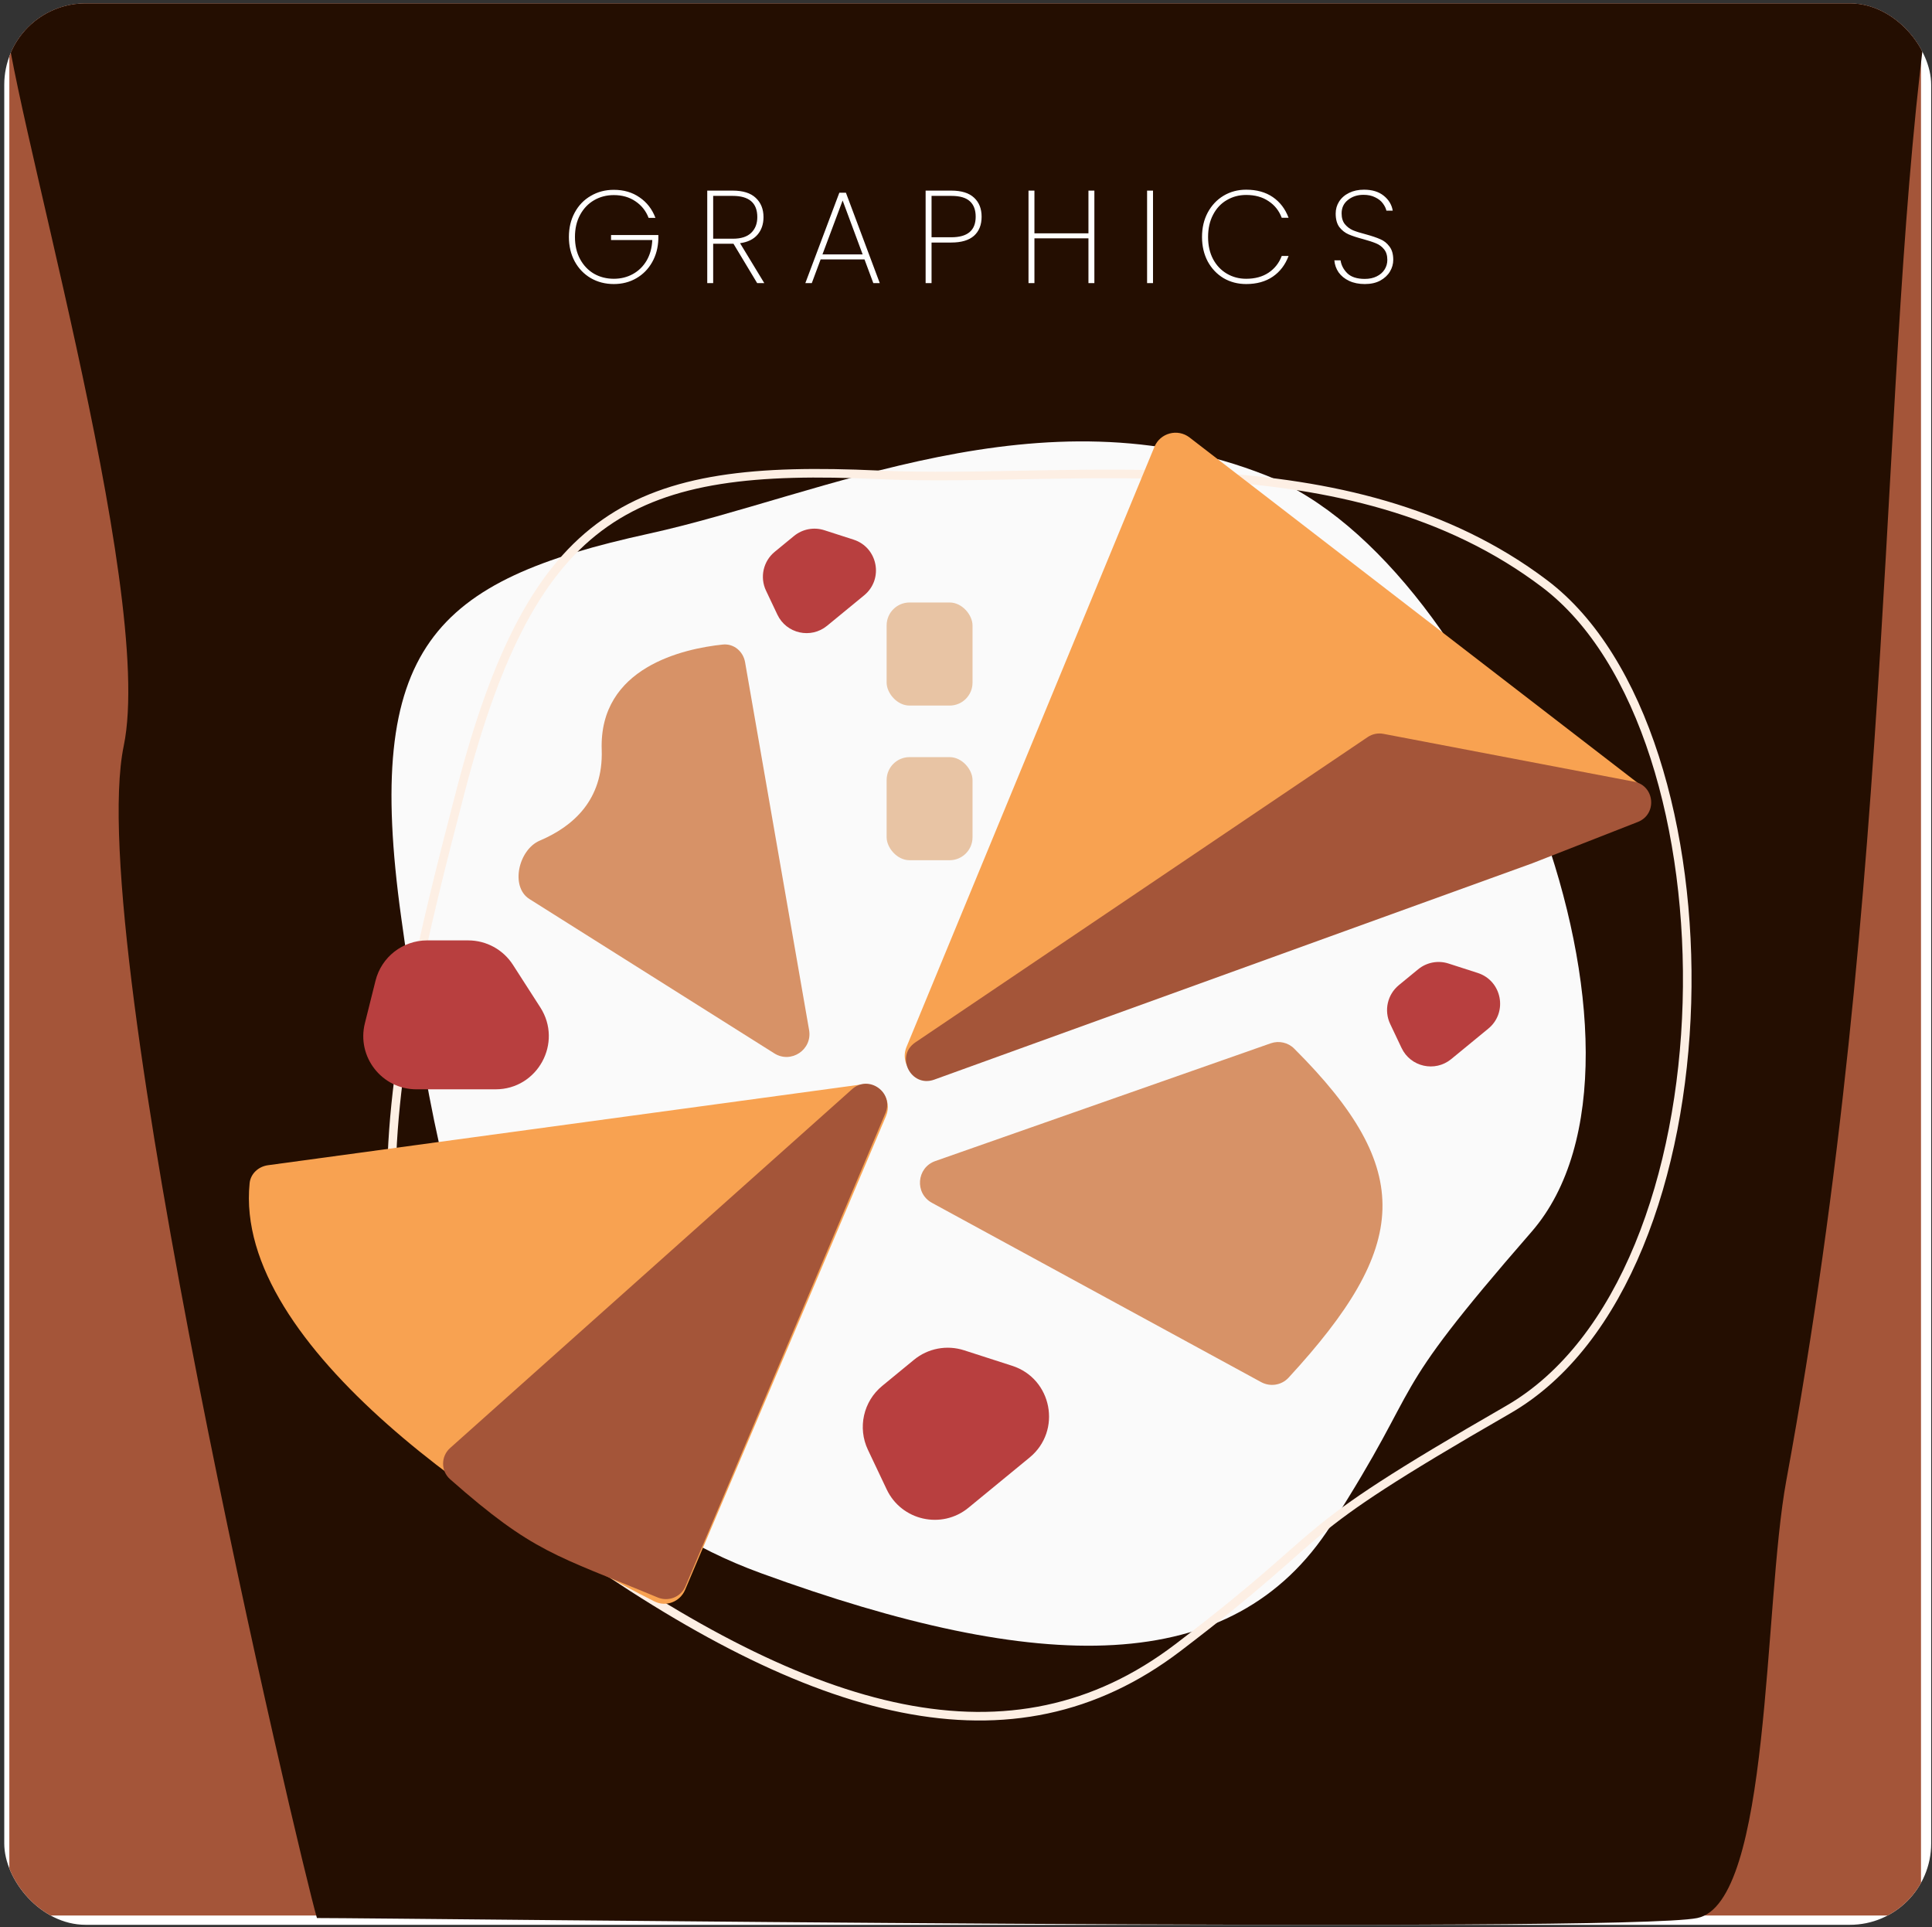 <svg width="380" height="379" viewBox="0 0 380 379" fill="none" xmlns="http://www.w3.org/2000/svg">
<rect x="0" y="0" width="380" height="379" fill="#333333" stroke="none"/>
<g clip-path="url(#clip0_212_850)">
<rect x="0.837" y="0.674" width="379" height="377.833" rx="16" fill="white"/>
<rect x="1.837" y="0.674" width="376" height="376" fill="#A45539"/>
<path d="M101.837 0.675L0.837 0.674C0.837 16.674 30.737 115.874 24.337 146.674C16.337 185.174 58.837 365.174 62.337 377.174C78.337 377.174 319.337 380.174 333.837 377.174C348.337 374.174 346.835 315.628 351.337 291.174C373.337 171.674 369.337 71.674 379.337 0.675C334.337 0.674 319.837 0.675 293.337 0.675L101.837 0.675Z" fill="#240E01"/>
<path d="M127.651 104.938C161.782 97.462 204.822 76.026 248.982 93.463C293.142 110.9 331.148 207.877 301.219 242.249C271.289 276.621 281.108 269.786 261.791 299.948C242.473 330.109 204.649 329.403 149.68 309.363C94.711 289.324 86.361 233.915 78.918 180.461C71.475 127.007 85.276 114.219 127.651 104.938Z" fill="#FAFAFA"/>
<path d="M172.668 93.368C211.321 95.163 265.037 85.459 303.821 114.794C342.605 144.13 342.037 251.059 296.622 277.205C251.207 303.35 264.267 299.199 231.651 324.022C199.036 348.846 159.924 337.898 110.957 303.042C61.99 268.186 76.238 210.71 90.621 155.428C105.005 100.147 124.679 91.14 172.668 93.368Z" stroke="#FDEFE4" stroke-width="1.689"/>
<rect x="174.39" y="118.476" width="16.894" height="20.273" rx="4.505" fill="#E8C4A4"/>
<rect x="174.39" y="148.885" width="16.894" height="20.273" rx="4.505" fill="#E8C4A4"/>
<path d="M249.933 205.164L183.958 228.319C180.274 229.612 179.867 234.659 183.295 236.526L248.045 271.784C249.837 272.76 252.065 272.412 253.447 270.912C277.24 245.083 278.515 230.128 254.544 206.198C253.339 204.995 251.539 204.6 249.933 205.164Z" fill="#D79267"/>
<path d="M104.138 176.793L152.3 207.142C155.604 209.223 159.81 206.404 159.14 202.558L146.549 130.227C146.175 128.079 144.322 126.519 142.154 126.747C134.492 127.553 117.797 131.177 118.349 147.451C118.684 157.329 112.666 162.546 106.17 165.302C101.998 167.071 100.304 174.378 104.138 176.793Z" fill="#D79267"/>
<path d="M92.093 184.926H84.006C79.207 184.926 75.024 188.192 73.86 192.848L71.768 201.215C70.118 207.815 75.11 214.21 81.914 214.21H97.471C105.746 214.21 110.743 205.056 106.269 198.096L100.89 189.729C98.966 186.736 95.651 184.926 92.093 184.926Z" fill="#B83F3F"/>
<path d="M179.769 267.398L173.52 272.531C169.811 275.577 168.652 280.756 170.707 285.092L174.401 292.885C177.315 299.033 185.231 300.806 190.489 296.488L202.511 286.614C208.905 281.362 206.958 271.117 199.083 268.578L189.616 265.526C186.229 264.434 182.519 265.14 179.769 267.398Z" fill="#B83F3F"/>
<path d="M278.929 190.61L275.135 193.726C272.884 195.575 272.18 198.718 273.428 201.35L275.67 206.081C277.439 209.813 282.244 210.889 285.436 208.268L292.733 202.274C296.615 199.086 295.432 192.867 290.652 191.326L284.906 189.474C282.85 188.811 280.598 189.239 278.929 190.61Z" fill="#B83F3F"/>
<path d="M156.164 105.402L152.371 108.518C150.12 110.367 149.416 113.51 150.663 116.142L152.905 120.873C154.674 124.605 159.48 125.681 162.671 123.06L169.969 117.066C173.85 113.878 172.668 107.659 167.887 106.118L162.141 104.266C160.085 103.603 157.833 104.031 156.164 105.402Z" fill="#B83F3F"/>
<path d="M227.057 87.877L178.3 205.873C176.803 209.495 180.326 213.169 184.008 211.825L321.003 161.827C324.338 160.61 325.02 156.194 322.208 154.027L233.971 86.029C231.62 84.218 228.19 85.134 227.057 87.877Z" fill="#F8A251"/>
<path d="M269.007 144.943L180.038 204.98C175.995 207.708 179.174 213.961 183.76 212.303L301.352 169.773L322.138 161.636C326.004 160.122 325.483 154.494 321.405 153.716L272.098 144.308C271.024 144.103 269.913 144.331 269.007 144.943Z" fill="#A45539"/>
<path d="M169.515 213.246L52.718 229.134C50.839 229.39 49.285 230.795 49.096 232.682C45.865 264.851 97.925 299.402 128.705 314.905C130.998 316.06 133.75 314.998 134.752 312.635L174.269 219.469C175.634 216.252 172.976 212.775 169.515 213.246Z" fill="#F8A251"/>
<path d="M167.586 214.193L88.53 284.749C86.694 286.387 86.687 289.263 88.533 290.889C105.026 305.426 109.196 305.738 129.372 314.138C131.486 315.018 133.933 314.04 134.825 311.931L174.154 218.893C175.874 214.825 170.881 211.253 167.586 214.193Z" fill="#A45539"/>
<path d="M127.572 42.847C127.054 41.482 126.19 40.394 124.981 39.582C123.789 38.77 122.372 38.364 120.731 38.364C119.297 38.364 118.001 38.701 116.844 39.375C115.686 40.048 114.771 41.007 114.097 42.251C113.423 43.495 113.086 44.946 113.086 46.605C113.086 48.263 113.423 49.714 114.097 50.958C114.771 52.202 115.686 53.161 116.844 53.834C118.001 54.491 119.297 54.819 120.731 54.819C122.113 54.819 123.365 54.508 124.488 53.886C125.611 53.264 126.509 52.383 127.183 51.243C127.857 50.086 128.228 48.738 128.297 47.201H120.187V46.216H129.489V46.993C129.438 48.686 129.032 50.207 128.272 51.554C127.511 52.902 126.475 53.955 125.162 54.715C123.849 55.476 122.372 55.856 120.731 55.856C119.055 55.856 117.543 55.467 116.196 54.69C114.848 53.895 113.795 52.798 113.034 51.399C112.274 49.982 111.894 48.384 111.894 46.605C111.894 44.808 112.274 43.21 113.034 41.811C113.795 40.394 114.848 39.297 116.196 38.52C117.543 37.725 119.055 37.328 120.731 37.328C122.683 37.328 124.367 37.82 125.784 38.805C127.218 39.772 128.263 41.12 128.919 42.847H127.572ZM148.927 55.674L144.263 47.926H144.159H140.272V55.674H139.106V37.483H144.108C146.129 37.483 147.64 37.958 148.642 38.908C149.662 39.858 150.171 41.12 150.171 42.692C150.171 44.091 149.774 45.248 148.979 46.164C148.202 47.062 147.062 47.615 145.559 47.822L150.327 55.674H148.927ZM140.272 46.941H144.159C145.766 46.941 146.967 46.553 147.761 45.775C148.556 44.998 148.953 43.97 148.953 42.692C148.953 39.91 147.338 38.52 144.108 38.52H140.272V46.941ZM170.035 51.01H161.406L159.67 55.674H158.4L165.086 37.898H166.381L173.041 55.674H171.771L170.035 51.01ZM169.672 50.025L165.734 39.427L161.769 50.025H169.672ZM193.071 42.614C193.071 44.221 192.57 45.473 191.568 46.371C190.566 47.252 189.08 47.693 187.111 47.693H183.224V55.674H182.058V37.483H187.111C189.115 37.483 190.609 37.95 191.594 38.882C192.579 39.798 193.071 41.042 193.071 42.614ZM187.111 46.656C190.307 46.656 191.905 45.309 191.905 42.614C191.905 41.284 191.525 40.273 190.765 39.582C190.005 38.874 188.787 38.52 187.111 38.52H183.224V46.656H187.111ZM215.25 37.483V55.674H214.084V46.864H203.46V55.674H202.294V37.483H203.46V45.879H214.084V37.483H215.25ZM226.783 37.483V55.674H225.617V37.483H226.783ZM236.422 46.605C236.422 44.808 236.793 43.21 237.536 41.811C238.296 40.394 239.333 39.288 240.645 38.494C241.976 37.699 243.461 37.302 245.103 37.302C247.176 37.302 248.921 37.785 250.337 38.753C251.754 39.72 252.79 41.076 253.447 42.821H252.099C251.581 41.439 250.717 40.351 249.508 39.556C248.316 38.744 246.847 38.338 245.103 38.338C243.703 38.338 242.434 38.675 241.293 39.349C240.153 40.005 239.255 40.964 238.598 42.225C237.942 43.469 237.614 44.929 237.614 46.605C237.614 48.263 237.942 49.714 238.598 50.958C239.255 52.185 240.153 53.135 241.293 53.809C242.434 54.482 243.703 54.819 245.103 54.819C246.847 54.819 248.316 54.422 249.508 53.627C250.717 52.815 251.581 51.718 252.099 50.336H253.447C252.79 52.081 251.754 53.437 250.337 54.405C248.921 55.372 247.176 55.856 245.103 55.856C243.461 55.856 241.976 55.467 240.645 54.69C239.333 53.895 238.296 52.798 237.536 51.399C236.793 49.982 236.422 48.384 236.422 46.605ZM268.438 55.856C267.264 55.856 266.236 55.648 265.355 55.234C264.474 54.819 263.783 54.258 263.282 53.549C262.798 52.841 262.522 52.055 262.452 51.191H263.67C263.809 52.141 264.249 52.988 264.992 53.731C265.752 54.474 266.901 54.845 268.438 54.845C269.337 54.845 270.114 54.681 270.771 54.353C271.444 54.025 271.963 53.575 272.325 53.005C272.688 52.435 272.87 51.805 272.87 51.114C272.87 50.233 272.654 49.533 272.222 49.015C271.807 48.496 271.28 48.108 270.641 47.849C270.019 47.589 269.173 47.313 268.102 47.019C266.927 46.708 265.977 46.397 265.251 46.086C264.543 45.775 263.938 45.3 263.437 44.661C262.953 44.005 262.712 43.115 262.712 41.992C262.712 41.128 262.936 40.342 263.385 39.634C263.852 38.908 264.508 38.338 265.355 37.924C266.201 37.509 267.177 37.302 268.283 37.302C269.89 37.302 271.185 37.699 272.17 38.494C273.155 39.288 273.742 40.264 273.932 41.422H272.688C272.585 40.956 272.351 40.48 271.989 39.997C271.643 39.513 271.142 39.116 270.486 38.805C269.846 38.476 269.078 38.312 268.179 38.312C266.97 38.312 265.951 38.649 265.122 39.323C264.292 39.979 263.878 40.861 263.878 41.966C263.878 42.847 264.094 43.556 264.526 44.091C264.957 44.609 265.484 45.007 266.106 45.283C266.745 45.542 267.601 45.81 268.672 46.086C269.864 46.415 270.805 46.734 271.496 47.045C272.205 47.339 272.801 47.814 273.284 48.47C273.785 49.11 274.036 49.982 274.036 51.088C274.036 51.9 273.82 52.668 273.388 53.394C272.956 54.12 272.317 54.715 271.47 55.182C270.641 55.631 269.63 55.856 268.438 55.856Z" fill="white"/>
</g>
<defs>
<clipPath id="clip0_212_850">
<rect x="0.837" y="0.674" width="379" height="377.833" rx="16" fill="white"/>
</clipPath>
</defs>
</svg>
